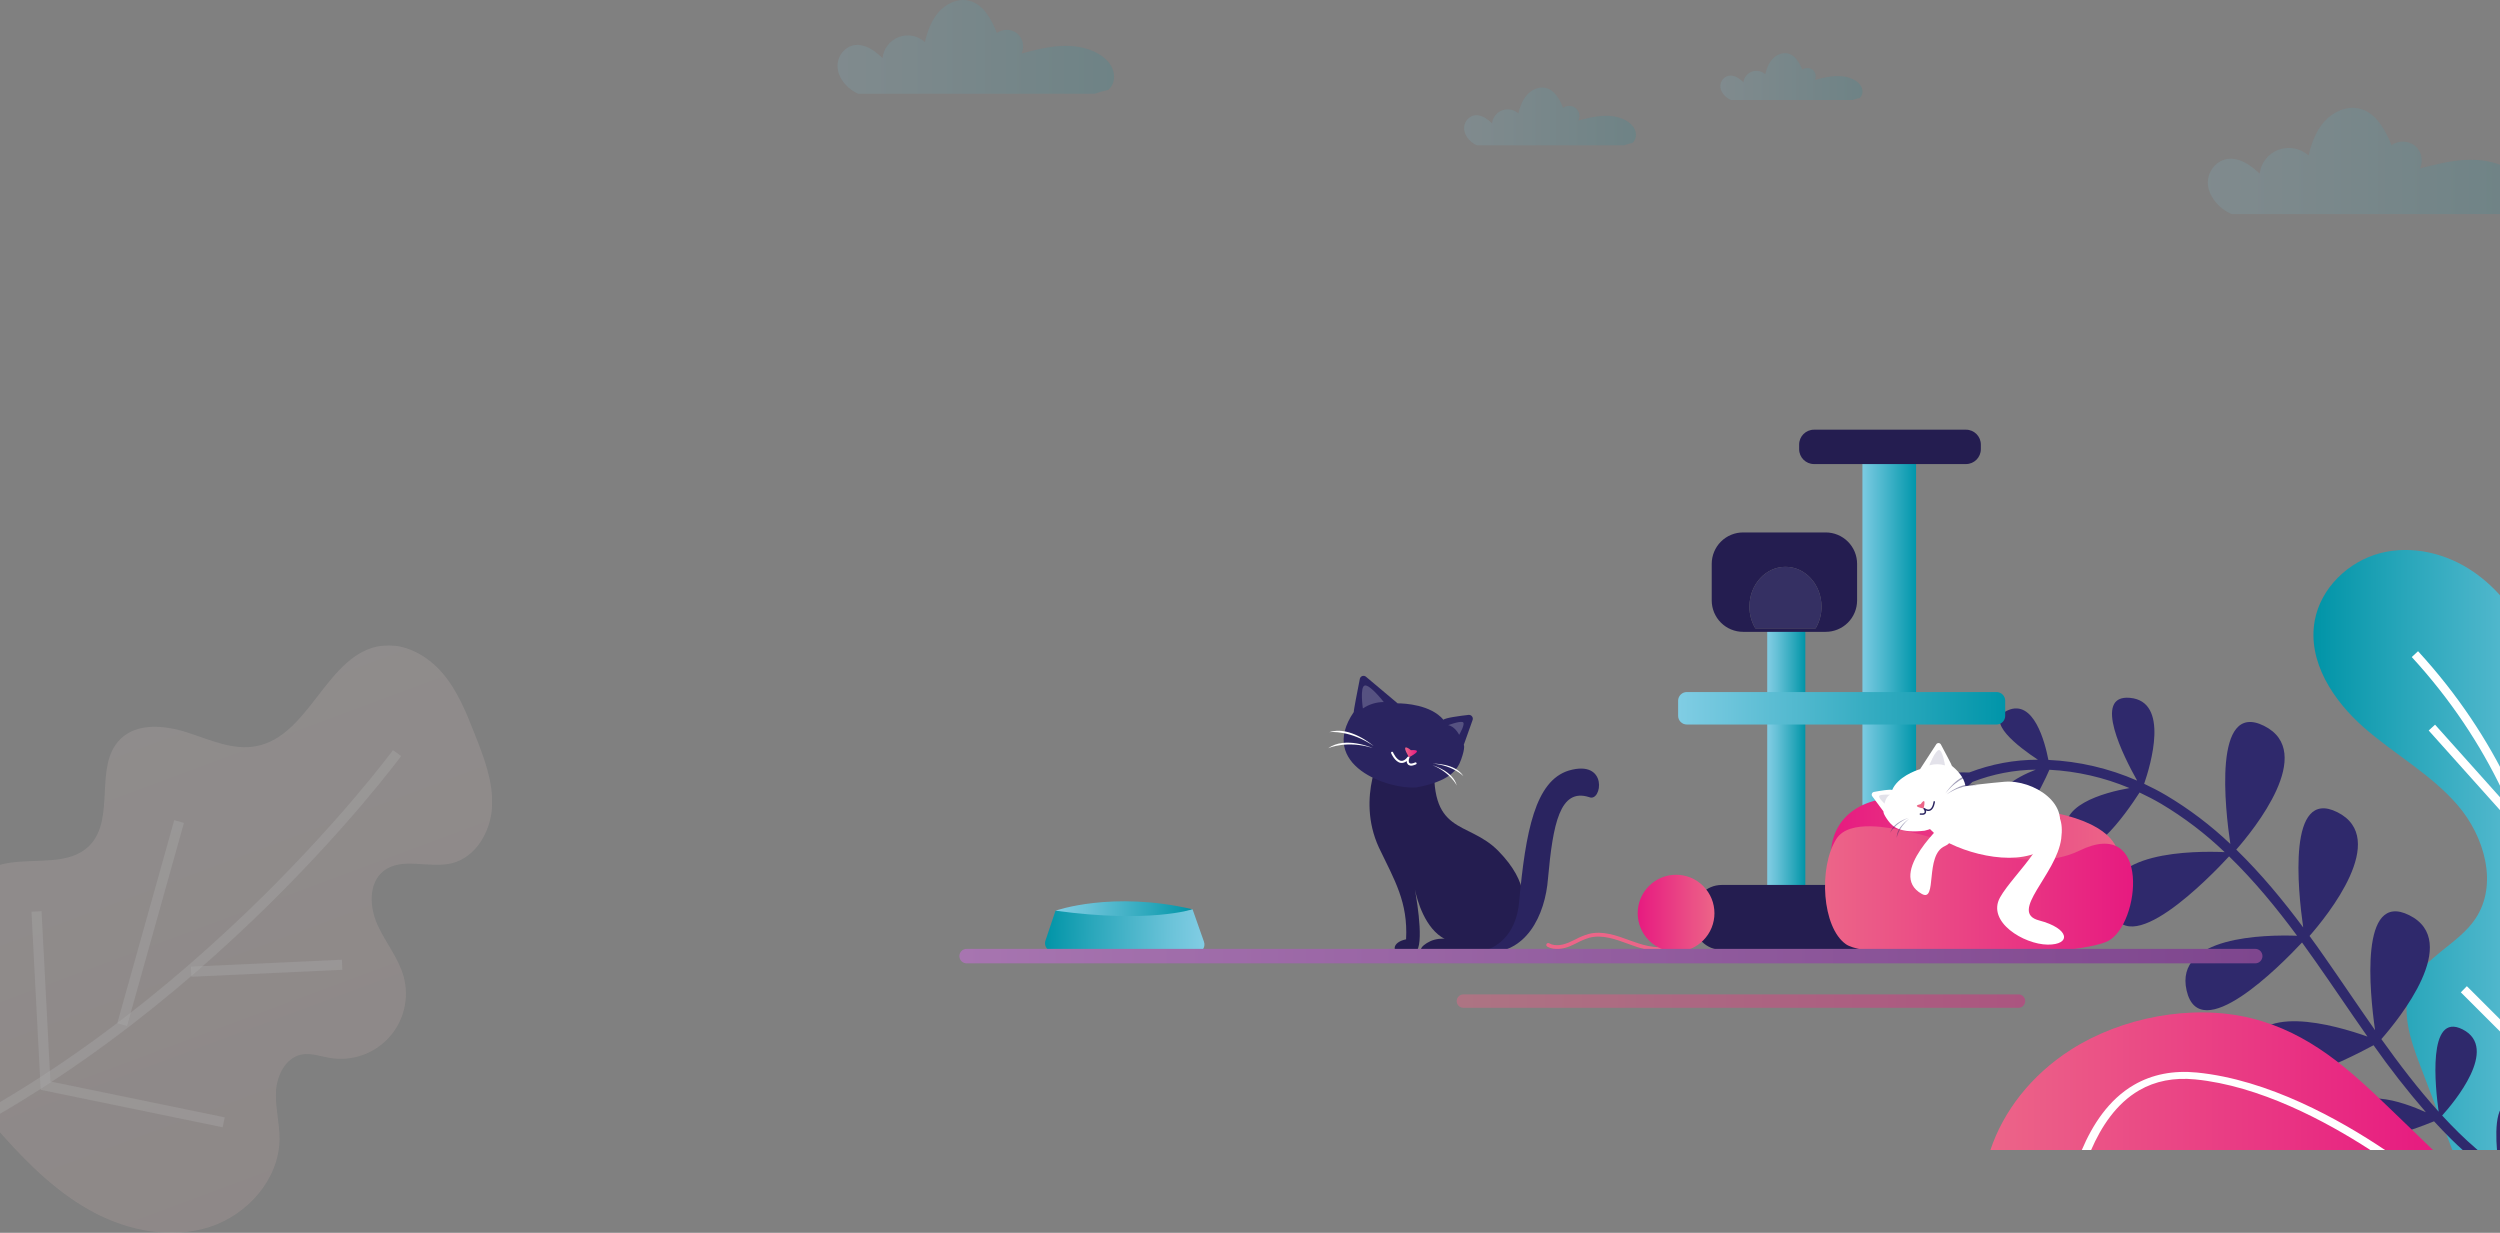<svg width="1600" height="789" viewBox="0 0 1600 789" fill="none" xmlns="http://www.w3.org/2000/svg">
<rect x="0" y="0" width="1600" height="789" fill="#808080" stroke="none"/>
<g clip-path="url(#clip0_23_409)">
<path opacity="0.14" d="M702.956 34.423C695.669 30.183 686.946 28.95 678.535 29.452C670.124 29.955 661.902 32.101 653.772 34.255C654.767 32.114 655.04 29.707 654.551 27.396C654.061 25.086 652.836 22.997 651.06 21.444C649.214 19.977 646.941 19.15 644.585 19.09C642.229 19.03 639.917 19.738 637.999 21.109C634.503 12.18 629.23 2.512 619.945 0.388C612.97 -1.202 605.562 2.284 600.821 7.613C596.079 12.941 593.587 19.944 591.908 26.902C589.689 24.878 586.954 23.509 584.007 22.946C581.059 22.383 578.014 22.648 575.207 23.712C572.401 24.776 569.943 26.597 568.106 28.974C566.268 31.35 565.123 34.19 564.797 37.179C560.641 33.19 555.756 29.422 550.072 28.797C542.915 28.014 536.98 33.647 536.107 40.52C535.127 48.262 541.182 55.935 547.702 59.285C548.195 59.544 548.697 59.779 549.221 60H700.646C703.473 58.996 706.361 58.173 709.292 57.534C709.795 57.092 710.261 56.608 710.683 56.088C713.426 52.7 713.616 47.714 711.868 43.695C710.121 39.675 706.724 36.615 702.956 34.423Z" fill="url(#paint0_linear_23_409)"/>
</g>
<g clip-path="url(#clip1_23_409)">
<path opacity="0.14" d="M1186.84 51.212C1183.09 49.092 1178.61 48.475 1174.28 48.727C1169.96 48.978 1165.73 50.051 1161.55 51.128C1162.06 50.057 1162.2 48.854 1161.95 47.699C1161.7 46.543 1161.07 45.499 1160.16 44.723C1159.21 43.989 1158.04 43.576 1156.83 43.546C1155.62 43.515 1154.43 43.87 1153.44 44.555C1151.64 40.09 1148.93 35.257 1144.16 34.195C1140.57 33.399 1136.76 35.142 1134.33 37.807C1131.89 40.471 1130.61 43.973 1129.74 47.452C1128.6 46.44 1127.2 45.755 1125.68 45.474C1124.17 45.192 1122.6 45.325 1121.16 45.856C1119.72 46.388 1118.45 47.299 1117.51 48.487C1116.56 49.676 1115.97 51.096 1115.81 52.59C1113.67 50.596 1111.16 48.711 1108.24 48.399C1104.56 48.007 1101.51 50.824 1101.06 54.261C1100.55 58.132 1103.67 61.968 1107.02 63.643C1107.27 63.772 1107.53 63.89 1107.8 64.001H1185.65C1187.1 63.499 1188.59 63.087 1190.09 62.767C1190.35 62.546 1190.59 62.304 1190.81 62.044C1192.22 60.351 1192.32 57.858 1191.42 55.848C1190.52 53.838 1188.77 52.308 1186.84 51.212Z" fill="url(#paint1_linear_23_409)"/>
</g>
<g clip-path="url(#clip2_23_409)">
<path d="M1543.45 630.404C1551.47 612.284 1573.22 604.442 1584.26 587.992C1599 566.017 1590 535.248 1572.99 515.42C1555.97 495.591 1532.46 482.786 1512.86 465.579C1493.26 448.373 1476.69 423.3 1481.42 397.26C1485.2 376.347 1502.98 359.312 1523.37 354.005C1543.76 348.699 1565.93 354.169 1583.17 366.077C1612.67 386.444 1627.12 422.356 1637.94 456.847C1644.59 478.01 1650.75 499.93 1660 519.922V736H1569.49C1562.56 717.792 1555.63 699.584 1548.7 681.376C1542.47 665.043 1536.27 646.541 1543.45 630.404Z" fill="url(#paint2_linear_23_409)"/>
<path d="M1543.53 420.506L1547.55 416.769C1649.72 528.093 1648.54 661.797 1639.87 736H1634.41C1643 662.741 1644.39 530.449 1543.53 420.506Z" fill="white"/>
<path d="M1642.11 702.203L1574.93 635.094L1578.79 631.153L1640.88 693.198C1646.34 683.295 1653.28 670.763 1660 658.551V669.827C1651.62 685.02 1644.58 697.755 1643.87 699.035L1642.11 702.203Z" fill="white"/>
<path d="M1615.62 527.671L1611.81 449.926L1617.27 449.582L1621.82 542.865L1554.36 467.514L1558.43 463.784L1615.62 527.671Z" fill="white"/>
<path d="M1557.79 717.646C1544.24 723.202 1497.11 740.893 1502.19 715.906C1506.59 694.236 1537.17 704.911 1552.57 711.817C1540.69 698.103 1529.51 683.797 1519.08 668.953C1501.37 678.551 1434.95 712.231 1438.49 675.117C1441.78 640.743 1494.54 656.077 1515.18 663.412C1509.43 655.25 1503.82 647.025 1498.27 638.925C1492.81 630.997 1487.42 623.068 1481.88 615.218C1479.1 611.254 1476.23 607.246 1473.3 603.193C1459.13 618.34 1407.76 670.162 1399.43 633.923C1391.44 599.042 1449.84 598.16 1470.13 598.878C1457.28 581.507 1442.92 563.887 1426.61 548.07C1414.91 560.742 1359.91 617.934 1351.31 580.329C1343.07 544.378 1405.39 544.542 1423.78 545.362C1411.46 533.568 1397.85 523.206 1383.2 514.476C1378.65 511.807 1374.01 509.388 1369.32 507.203C1360.79 520.469 1333.66 559.541 1323.69 536.45C1314.75 515.732 1346.53 507.273 1362.85 504.355C1346.57 497.525 1329.23 493.565 1311.61 492.649C1306.79 503.73 1291.32 536.06 1281.13 519.961C1272.83 506.93 1290.64 497.355 1302.89 492.579C1289.03 492.731 1275.31 495.39 1262.4 500.429C1252.38 509.794 1232.27 526.181 1229.27 510.621C1226.34 495.404 1248.24 494.015 1260.36 494.374C1274.37 488.98 1289.26 486.216 1304.27 486.219C1291.84 478.041 1269.68 461.303 1285.04 454.584C1301.64 447.311 1308.8 475.092 1310.97 486.344C1330.56 487.247 1349.82 491.744 1367.78 499.61C1359.35 484.627 1338.85 444.354 1363.2 446.617C1388.53 448.958 1376.46 489.388 1372.26 501.631C1377.04 503.871 1381.78 506.313 1386.41 509.052C1401.19 517.855 1414.95 528.28 1427.42 540.133C1424.11 517.886 1416.13 448.178 1448.95 464.526C1482.76 481.358 1442.39 531.011 1431.21 543.746C1447.22 559.306 1461.37 576.521 1474.04 593.54C1470.62 569.521 1463.86 503.886 1495.85 519.774C1529.67 536.622 1489.27 586.283 1478.1 599.01C1481.22 603.256 1484.23 607.467 1487.13 611.644C1492.66 619.51 1498.06 627.462 1503.52 635.414C1508.98 643.365 1514.44 651.372 1520.04 659.339C1516.6 635.265 1509.93 569.818 1541.89 585.713C1575.77 602.584 1535.15 652.402 1524.07 665.02C1535.53 681.079 1547.56 696.858 1560.74 711.474C1558.64 696.53 1553.27 647.189 1576.11 658.832C1599.73 670.888 1570.33 705.769 1562.98 713.932C1566.46 717.717 1570 721.423 1573.69 725.021C1577.12 728.392 1581.16 732.122 1585.67 736H1576.12C1573.78 733.885 1571.5 731.739 1569.23 729.508C1565.31 725.653 1561.5 721.699 1557.79 717.646Z" fill="#2F296C"/>
<path d="M1610.73 707.408C1622.11 713.089 1617.47 725.824 1611.12 736H1598.06C1596.87 721.017 1597.45 700.767 1610.73 707.408Z" fill="#2F296C"/>
<path d="M1325.32 671.832C1357.53 651.216 1402.65 642.288 1440.72 651.653C1478.18 660.845 1504.32 685.207 1528.52 708.485L1557.1 735.992H1273.87C1282.06 711.45 1299.6 688.329 1325.32 671.832Z" fill="url(#paint3_linear_23_409)"/>
<path d="M1365.8 694.298C1377.4 687.587 1390.92 684.934 1405.96 686.417C1451.56 690.888 1497.25 716.413 1526.41 736H1517C1488.18 717.319 1446 694.852 1404.89 690.818C1391.4 689.499 1379.38 691.84 1369.1 697.787C1354.43 706.261 1344.79 721.072 1338.31 736.023H1332.35C1339.16 719.948 1349.54 703.702 1365.8 694.298Z" fill="white"/>
</g>
<path d="M1155.41 402.573H1131.04V582.269H1155.41V402.573Z" fill="url(#paint4_linear_23_409)"/>
<path d="M1226.29 287.658H1191.96V585.934H1226.29V287.658Z" fill="url(#paint5_linear_23_409)"/>
<path d="M1255.38 566.37H1101.93C1092.01 566.37 1083.96 574.423 1083.96 584.357V589.947C1083.96 599.88 1092.01 607.934 1101.93 607.934H1255.38C1265.3 607.934 1273.35 599.88 1273.35 589.947V584.357C1273.35 574.423 1265.3 566.37 1255.38 566.37Z" fill="#241D50"/>
<path d="M1079.56 442.908H1277.76C1278.49 442.908 1279.22 443.052 1279.89 443.331C1280.57 443.611 1281.18 444.022 1281.7 444.539C1282.21 445.056 1282.62 445.669 1282.9 446.345C1283.18 447.021 1283.33 447.744 1283.33 448.476V458.133C1283.33 459.606 1282.74 461.02 1281.7 462.062C1280.66 463.104 1279.25 463.689 1277.77 463.689H1079.55C1078.08 463.689 1076.67 463.104 1075.63 462.062C1074.59 461.02 1074 459.606 1074 458.133V448.476C1074 447.744 1074.14 447.021 1074.42 446.345C1074.7 445.669 1075.11 445.056 1075.63 444.539C1076.15 444.022 1076.76 443.611 1077.43 443.331C1078.11 443.052 1078.83 442.908 1079.56 442.908Z" fill="url(#paint6_linear_23_409)"/>
<path d="M1258.23 275H1160.97C1155.71 275 1151.45 279.265 1151.45 284.526V287.473C1151.45 292.735 1155.71 297 1160.97 297H1258.23C1263.48 297 1267.74 292.735 1267.74 287.473V284.526C1267.74 279.265 1263.48 275 1258.23 275Z" fill="#241D50"/>
<path d="M1165.77 388.24C1165.79 393.135 1164.49 397.944 1162 402.16H1123.4C1120.92 397.942 1119.62 393.134 1119.63 388.24C1119.63 374.179 1129.95 362.771 1142.7 362.771C1155.44 362.771 1165.77 374.179 1165.77 388.24Z" fill="#353063"/>
<path d="M1168.45 340.76H1115.59C1112.95 340.76 1110.33 341.282 1107.89 342.295C1105.45 343.308 1103.23 344.793 1101.37 346.665C1099.5 348.537 1098.02 350.759 1097.02 353.203C1096.01 355.647 1095.49 358.267 1095.5 360.911V384.27C1095.5 389.603 1097.62 394.718 1101.38 398.489C1105.15 402.259 1110.26 404.378 1115.59 404.378H1168.45C1173.78 404.378 1178.89 402.259 1182.66 398.489C1186.43 394.718 1188.54 389.603 1188.54 384.27V360.911C1188.55 358.267 1188.03 355.647 1187.03 353.203C1186.02 350.759 1184.54 348.537 1182.68 346.665C1180.81 344.793 1178.59 343.308 1176.15 342.295C1173.71 341.282 1171.1 340.76 1168.45 340.76ZM1162 402.16H1123.4C1120.92 397.942 1119.62 393.134 1119.63 388.24C1119.63 374.179 1129.95 362.771 1142.7 362.771C1155.44 362.771 1165.77 374.179 1165.77 388.24C1165.79 393.135 1164.49 397.944 1162 402.16Z" fill="#241D50"/>
<path d="M1355.4 548.668C1356.37 545.457 1354.4 528.301 1315.58 520.378C1276.75 512.455 1233.26 506.472 1205.08 511.297C1172.22 516.983 1169.23 544.14 1173.21 555.459C1177.2 566.777 1345.44 581.458 1355.4 548.668Z" fill="url(#paint7_linear_23_409)"/>
<path d="M1218.28 531.564C1248.85 537.204 1296.3 561.257 1330.84 544.405C1376.88 521.934 1369.72 591.492 1349.25 602.195C1328.78 612.898 1197.73 615.671 1181.44 604.333C1166.09 593.63 1163.71 555.287 1175.28 536.912C1183.57 523.8 1211.03 530.227 1218.28 531.564Z" fill="url(#paint8_linear_23_409)"/>
<path d="M1282.79 500.336C1264.44 501.891 1229.61 506.624 1229.61 506.624C1221.69 507.372 1226.63 529.572 1248.14 539.97C1269.64 550.369 1304.57 555.234 1315.75 535.019C1326.92 514.805 1301.13 498.774 1282.79 500.336Z" fill="white"/>
<path d="M1305.01 589.07C1285.17 583.874 1316.18 559.735 1319.18 536.78C1322.17 513.825 1306.39 517.856 1306.39 517.856C1319.49 533.669 1288.69 558.775 1280.02 574.376C1271.36 589.977 1295.29 604.399 1310.47 604.558C1325.66 604.717 1324.86 594.266 1305.01 589.07Z" fill="white"/>
<path d="M1229.98 572.125C1240.11 577.751 1231.63 547.139 1244.72 541.493C1254.17 537.409 1245.65 525.197 1245.65 525.197C1245.65 525.197 1206.83 559.258 1229.98 572.125Z" fill="white"/>
<path fill-rule="evenodd" clip-rule="evenodd" d="M1249.24 490.189C1249.31 489.865 1244.58 480.969 1242.17 476.461C1242.02 476.197 1241.82 475.974 1241.56 475.815C1241.31 475.656 1241.02 475.566 1240.72 475.554C1240.42 475.542 1240.12 475.608 1239.86 475.747C1239.59 475.885 1239.36 476.09 1239.2 476.342L1228.87 492.228C1225.66 493.26 1214.58 497.271 1210.97 505.605C1210.02 504.943 1203.23 506.108 1199.32 506.836C1199.02 506.891 1198.75 507.019 1198.52 507.21C1198.29 507.401 1198.12 507.647 1198.01 507.925C1197.9 508.204 1197.86 508.505 1197.91 508.801C1197.95 509.097 1198.06 509.377 1198.24 509.616L1205.42 519.319C1205.42 519.319 1204.92 520.524 1208.51 525.369C1211.6 529.552 1216.43 533.312 1231.67 531.67C1244.37 529.029 1272.35 508.649 1249.24 490.189Z" fill="white"/>
<path d="M1237.96 512.72C1237.9 512.711 1237.83 512.716 1237.77 512.733C1237.71 512.75 1237.65 512.779 1237.6 512.819C1237.55 512.858 1237.51 512.907 1237.48 512.963C1237.45 513.019 1237.43 513.08 1237.43 513.144C1237.43 513.183 1236.98 517.115 1235 517.962C1234.13 518.34 1233.01 518.081 1231.77 517.188C1231.67 517.077 1231.52 517.006 1231.37 516.989C1231.27 516.984 1231.17 517.012 1231.08 517.069C1230.99 517.126 1230.93 517.208 1230.89 517.306C1230.86 517.402 1230.85 517.508 1230.88 517.607C1230.91 517.707 1230.97 517.793 1231.05 517.856L1231.16 517.929C1231.41 518.22 1231.97 519.299 1231.68 519.955C1231.44 520.497 1230.53 520.703 1229.1 520.524C1228.97 520.509 1228.85 520.544 1228.75 520.622C1228.65 520.701 1228.58 520.814 1228.56 520.941C1228.55 521.068 1228.58 521.196 1228.66 521.297C1228.74 521.398 1228.85 521.466 1228.98 521.484C1229.53 521.545 1230.08 521.545 1230.63 521.484C1230.97 521.473 1231.3 521.392 1231.6 521.245C1231.9 521.097 1232.17 520.888 1232.38 520.63C1232.56 520.35 1232.67 520.033 1232.71 519.703C1232.75 519.373 1232.72 519.038 1232.61 518.723C1233.04 518.931 1233.51 519.046 1233.99 519.06C1234.47 519.075 1234.94 518.99 1235.39 518.809C1237.87 517.704 1238.36 513.402 1238.38 513.216C1238.39 513.095 1238.35 512.977 1238.27 512.884C1238.19 512.792 1238.08 512.733 1237.96 512.72Z" fill="#2A2460"/>
<path fill-rule="evenodd" clip-rule="evenodd" d="M1229.3 514.606C1229.21 514.606 1233.11 508.808 1231.12 517.459C1231.12 517.426 1222.71 516.063 1229.3 514.606Z" fill="url(#paint9_linear_23_409)"/>
<path opacity="0.43" fill-rule="evenodd" clip-rule="evenodd" d="M1245.11 507.736C1253.04 497.741 1262.1 495.822 1262.72 495.736C1252.73 495.411 1245.11 507.736 1245.11 507.736Z" fill="#2A2460"/>
<path opacity="0.43" fill-rule="evenodd" clip-rule="evenodd" d="M1245.81 508.457C1255.92 501.653 1264.76 502.54 1265.35 502.659C1256.26 499.442 1245.81 508.457 1245.81 508.457Z" fill="#2A2460"/>
<path opacity="0.43" fill-rule="evenodd" clip-rule="evenodd" d="M1209.76 533.007C1209.7 533.007 1212.77 526.931 1221.48 523.43C1221.51 523.43 1211.6 526.104 1209.76 533.007Z" fill="#2A2460"/>
<path opacity="0.43" fill-rule="evenodd" clip-rule="evenodd" d="M1213.92 536.231C1213.87 536.27 1214.9 529.777 1221.84 524.058C1221.82 524.058 1213.58 529.347 1213.92 536.231Z" fill="#2A2460"/>
<path opacity="0.13" fill-rule="evenodd" clip-rule="evenodd" d="M1240.87 480.042C1238.44 480.32 1234.77 489.838 1234.77 489.838C1238.04 488.847 1241.53 488.847 1244.8 489.838C1244.8 489.838 1243.3 479.771 1240.87 480.042Z" fill="#2A2460"/>
<path opacity="0.13" fill-rule="evenodd" clip-rule="evenodd" d="M1202.89 509.172C1201.48 510.092 1206.11 514.309 1206.11 514.309C1206.11 514.309 1206.77 510.066 1209.64 508.603C1209.62 508.603 1204.3 508.259 1202.89 509.172Z" fill="#2A2460"/>
<path fill-rule="evenodd" clip-rule="evenodd" d="M918.404 482.796V483.041C918.428 483.004 918.439 482.962 918.439 482.918C918.439 482.875 918.428 482.832 918.404 482.796Z" fill="#241D50"/>
<path fill-rule="evenodd" clip-rule="evenodd" d="M918.384 483.041C917.123 484.927 885.156 479.427 885.156 479.427C885.156 479.427 867.604 509.801 882.442 542.307C892.611 563.487 901.149 577.308 899.895 601.163C890.247 603.148 891.046 610.125 897.141 609.847C898.283 609.847 903.85 609.946 904.636 609.88C912.078 609.218 907.277 578.771 905.54 569.253C905.171 567.492 905.019 566.426 905.019 566.426C905.019 566.426 905.223 567.479 905.54 569.253C907.02 576.255 911.965 594.345 924.69 600.964C923.746 600.441 918.813 600.772 915.445 602.347C909.06 605.326 904.695 610.833 918.602 609.847C935.929 610.244 952.616 609.814 952.616 609.814C952.616 609.814 998.509 585.171 959.027 544.703C939.059 524.237 913.9 535.787 918.384 483.041Z" fill="#241D50"/>
<path fill-rule="evenodd" clip-rule="evenodd" d="M905.541 569.279C905.224 567.505 905.02 566.453 905.02 566.453C905.02 566.453 905.171 567.518 905.541 569.279Z" fill="#241D50"/>
<path d="M1003.98 493.168C982.614 499.787 976.38 531.703 972.207 577.619C971.612 584.119 968.608 603.77 948.164 608.98C948.237 609.145 948.303 609.304 948.369 609.469C976.73 612.117 988.986 585.482 990.729 562.124C993.892 527.341 998.29 504.142 1017.05 510.165C1025.21 513.786 1029.57 485.655 1003.98 493.168Z" fill="#2A2460"/>
<path fill-rule="evenodd" clip-rule="evenodd" d="M939.891 457.531C934.384 458.16 924.842 459.411 923.825 460.655C915.618 450.992 899.188 450.164 894.467 450.138L874.202 433.101C873.882 432.83 873.498 432.647 873.086 432.571C872.675 432.495 872.252 432.528 871.857 432.666C871.462 432.805 871.11 433.044 870.835 433.36C870.561 433.676 870.374 434.06 870.292 434.471C868.906 441.474 866.198 455.287 866.423 455.698C843.093 489.759 888.749 505.578 906.749 503.923C927.781 499.892 932.7 492.896 935.144 486.052C937.963 478.109 936.814 476.706 936.814 476.706L942.46 460.821C942.603 460.428 942.643 460.005 942.578 459.593C942.512 459.18 942.343 458.791 942.086 458.462C941.829 458.133 941.493 457.875 941.109 457.712C940.725 457.549 940.306 457.487 939.891 457.531Z" fill="#2A2460"/>
<path d="M905.672 487.978C903.843 488.806 902.535 488.905 901.994 488.276C901.333 487.522 901.657 485.854 901.875 485.357L901.981 485.218C902.07 485.102 902.118 484.96 902.118 484.814C902.118 484.668 902.07 484.527 901.981 484.411C901.898 484.287 901.776 484.195 901.635 484.149C901.493 484.104 901.341 484.107 901.201 484.159C901.009 484.249 900.851 484.4 900.752 484.589C899.432 486.304 898.065 487.091 896.79 486.939C893.759 486.602 891.56 481.578 891.56 481.512C891.525 481.43 891.475 481.357 891.413 481.295C891.349 481.233 891.275 481.184 891.193 481.152C891.111 481.118 891.024 481.102 890.935 481.103C890.847 481.104 890.76 481.122 890.679 481.158C890.598 481.192 890.524 481.243 890.463 481.306C890.401 481.369 890.353 481.444 890.32 481.526C890.287 481.608 890.271 481.696 890.272 481.784C890.273 481.872 890.291 481.96 890.326 482.041C890.425 482.279 892.835 487.826 896.605 488.283C897.268 488.344 897.937 488.266 898.569 488.052C899.2 487.839 899.78 487.496 900.27 487.045C900.258 487.508 900.349 487.968 900.536 488.392C900.723 488.816 901.003 489.192 901.353 489.494C901.746 489.751 902.189 489.922 902.651 489.996C903.114 490.07 903.588 490.045 904.041 489.924C904.795 489.767 905.528 489.523 906.226 489.196C906.308 489.162 906.382 489.111 906.444 489.047C906.505 488.984 906.554 488.908 906.586 488.826C906.618 488.743 906.633 488.654 906.63 488.565C906.627 488.477 906.607 488.39 906.57 488.309C906.534 488.227 906.483 488.152 906.417 488.091C906.353 488.029 906.275 487.982 906.191 487.951C906.108 487.919 906.018 487.906 905.929 487.911C905.839 487.915 905.752 487.939 905.672 487.978Z" fill="white"/>
<path fill-rule="evenodd" clip-rule="evenodd" d="M902.985 480.115C903.117 480.115 895.543 473.926 901.717 484.662C901.717 484.662 912.395 479.413 902.985 480.115Z" fill="url(#paint10_linear_23_409)"/>
<path fill-rule="evenodd" clip-rule="evenodd" d="M850.699 468.598C851.544 468.433 864.408 467.327 879.094 477.441C879.094 477.441 863.919 464.117 850.699 468.598Z" fill="white"/>
<path fill-rule="evenodd" clip-rule="evenodd" d="M850 478.924C850.726 478.52 862.183 473.721 878.447 478.692C878.447 478.692 860.829 470.921 850 478.924Z" fill="white"/>
<path fill-rule="evenodd" clip-rule="evenodd" d="M917.037 488.753C930.092 489.871 936.675 496.768 936.576 496.762C931.347 488.283 917.037 488.753 917.037 488.753Z" fill="white"/>
<path fill-rule="evenodd" clip-rule="evenodd" d="M916.832 489.732C928.408 494.538 932.422 502.798 932.337 502.765C929.999 493.426 916.832 489.732 916.832 489.732Z" fill="white"/>
<path opacity="0.21" fill-rule="evenodd" clip-rule="evenodd" d="M873.515 438.713C870.154 439.342 872.234 453.408 872.234 453.408C876.196 450.75 880.852 449.323 885.619 449.304C885.619 449.304 876.87 438.091 873.515 438.713Z" fill="white"/>
<path opacity="0.21" fill-rule="evenodd" clip-rule="evenodd" d="M936.075 462.118C933.823 461.456 926.83 464.104 926.83 464.104C931.248 464.885 933.856 470.292 933.856 470.292C933.856 470.292 938.333 462.767 936.075 462.118Z" fill="white"/>
<path d="M1061.74 608.668C1055.73 608.668 1049.6 606.828 1044.34 604.916L1042.45 604.221C1034.1 601.143 1025.46 597.966 1017.2 600.143C1014.52 600.95 1011.93 602.03 1009.46 603.367C1007.91 604.141 1006.31 604.935 1004.67 605.611C1000.71 607.226 995.015 608.569 990.234 605.822C990.094 605.743 989.971 605.636 989.872 605.509C989.774 605.382 989.701 605.236 989.658 605.08C989.616 604.925 989.605 604.763 989.625 604.602C989.645 604.442 989.697 604.288 989.777 604.148C989.857 604.008 989.963 603.886 990.091 603.787C990.218 603.688 990.364 603.616 990.519 603.575C990.675 603.533 990.837 603.522 990.997 603.543C991.156 603.564 991.31 603.617 991.449 603.698C995.583 606.074 1000.92 604.492 1003.74 603.34C1005.3 602.678 1006.86 601.924 1008.37 601.176C1010.98 599.763 1013.73 598.624 1016.57 597.774C1025.58 595.397 1034.58 598.714 1043.29 601.924L1045.17 602.586C1053.38 605.577 1063.83 608.397 1071.92 603.631C1072.06 603.536 1072.21 603.471 1072.38 603.439C1072.54 603.407 1072.71 603.41 1072.88 603.447C1073.04 603.483 1073.2 603.554 1073.33 603.653C1073.47 603.753 1073.58 603.879 1073.67 604.025C1073.75 604.17 1073.81 604.331 1073.83 604.499C1073.85 604.666 1073.84 604.836 1073.79 604.998C1073.74 605.16 1073.66 605.31 1073.55 605.439C1073.44 605.568 1073.31 605.674 1073.16 605.75C1069.69 607.739 1065.74 608.747 1061.74 608.668Z" fill="url(#paint11_linear_23_409)"/>
<path d="M1090.05 601.868C1099.64 592.255 1099.64 576.669 1090.05 567.056C1080.46 557.443 1064.91 557.443 1055.32 567.056C1045.73 576.669 1045.73 592.255 1055.32 601.868C1064.91 611.482 1080.46 611.482 1090.05 601.868Z" fill="url(#paint12_linear_23_409)"/>
<path d="M675.523 582.841C675.523 582.841 711.776 569.921 763.235 581.948C710.349 600.295 679.525 582.907 675.523 582.841Z" fill="url(#paint13_linear_23_409)"/>
<path d="M670.993 607.934H769.574C770.18 607.226 770.59 606.37 770.76 605.454C770.93 604.536 770.856 603.59 770.545 602.711L763.235 581.948C763.235 581.948 735.732 591.102 675.523 582.841L669.078 602.036C668.726 603.095 668.721 604.24 669.066 605.301C669.411 606.363 670.086 607.286 670.993 607.934Z" fill="url(#paint14_linear_23_409)"/>
<path opacity="0.42" d="M1291.85 645H936.554C935.421 644.996 934.336 644.542 933.535 643.736C932.735 642.93 932.283 641.837 932.279 640.698C932.283 639.558 932.735 638.466 933.535 637.66C934.336 636.853 935.421 636.399 936.554 636.395H1291.85C1292.99 636.399 1294.07 636.854 1294.87 637.66C1295.67 638.466 1296.12 639.558 1296.12 640.698C1296.12 641.837 1295.67 642.93 1294.87 643.735C1294.07 644.541 1292.99 644.996 1291.85 645Z" fill="url(#paint15_linear_23_409)"/>
<path d="M1443.38 616.538H618.619C617.413 616.55 616.251 616.072 615.386 615.207C614.521 614.342 614.023 613.159 614 611.918C614.016 610.671 614.512 609.483 615.378 608.612C616.243 607.741 617.409 607.259 618.619 607.272H1443.38C1444.59 607.263 1445.75 607.746 1446.61 608.617C1447.48 609.487 1447.97 610.674 1447.99 611.918C1447.96 613.157 1447.47 614.337 1446.61 615.201C1445.74 616.067 1444.59 616.547 1443.38 616.538Z" fill="url(#paint16_linear_23_409)"/>
<g clip-path="url(#clip3_23_409)">
<g opacity="0.35">
<path opacity="0.35" d="M164.162 477.507C198.588 470.809 209.241 418.082 243.989 413.314C258.812 411.275 273.555 419.478 283.243 430.842C292.931 442.207 298.584 456.41 304.04 470.323C309.897 485.154 315.762 500.471 314.922 516.337C314.081 532.203 304.519 548.775 289.069 552.508C274.553 556.021 257.084 548.218 245.41 557.519C235.691 565.252 236.484 580.515 241.571 591.84C246.659 603.165 255.043 613.015 258.317 624.991C260.16 631.737 260.276 638.837 258.653 645.638C257.03 652.44 253.72 658.725 249.029 663.914C244.338 669.103 238.416 673.031 231.807 675.335C225.199 677.639 218.117 678.245 211.212 677.099C205.073 676.079 198.91 673.687 192.818 674.942C182.776 677.005 177.194 688.228 176.637 698.47C176.08 708.713 178.992 718.862 178.906 729.057C178.662 754.578 158.58 777.314 134.29 785.22C109.999 793.125 82.843 787.988 60.256 776.067C37.669 764.146 19.024 745.99 1.995 726.963C-21.809 700.361 -43.932 669.632 -47.669 634.167C-51.406 598.702 -30.311 558.508 4.876 552.39C22.933 549.253 44.633 554.178 57.406 541.018C74.27 523.662 59.762 490.04 77.033 473.013C87.836 462.355 105.626 464.159 120.064 468.833C134.502 473.507 149.261 480.448 164.162 477.507Z" fill="url(#paint17_linear_23_409)"/>
<path opacity="0.35" d="M251.502 480.087C249.932 482.205 112.786 667.954 -85 747.59L-82.731 753.621C116.939 673.24 255.161 486.017 256.723 483.875L251.502 480.087Z" fill="white"/>
<path opacity="0.35" d="M218.801 614.223L122.221 618.671L122.518 625.111L219.098 620.663L218.801 614.223Z" fill="white"/>
<path opacity="0.35" d="M111.511 524.923L75.08 654.833L81.294 656.572L117.725 526.662L111.511 524.923Z" fill="white"/>
<path opacity="0.35" d="M143.797 715.121L32.245 692.165L26.592 583.173L20.146 583.511L26.058 697.474L142.486 721.434L143.797 715.121Z" fill="white"/>
</g>
</g>
<g clip-path="url(#clip4_23_409)">
<path opacity="0.14" d="M1605.42 108.013C1597.02 103.207 1586.97 101.81 1577.28 102.379C1567.58 102.948 1558.11 105.381 1548.74 107.823C1549.88 105.396 1550.2 102.667 1549.63 100.049C1549.07 97.43 1547.66 95.063 1545.61 93.303C1543.48 91.64 1540.86 90.704 1538.15 90.635C1535.43 90.567 1532.77 91.37 1530.56 92.924C1526.53 82.804 1520.45 71.847 1509.75 69.44C1501.71 67.637 1493.17 71.588 1487.71 77.627C1482.24 83.666 1479.37 91.604 1477.44 99.489C1474.88 97.195 1471.73 95.644 1468.33 95.005C1464.93 94.367 1461.42 94.668 1458.19 95.873C1454.95 97.079 1452.12 99.143 1450 101.837C1447.89 104.53 1446.57 107.749 1446.19 111.136C1441.4 106.615 1435.77 102.344 1429.22 101.637C1420.97 100.748 1414.13 107.133 1413.12 114.923C1411.99 123.697 1418.97 132.393 1426.49 136.189C1427.06 136.483 1427.63 136.75 1428.24 137H1602.76C1606.02 135.862 1609.35 134.929 1612.73 134.205C1613.31 133.704 1613.84 133.155 1614.33 132.566C1617.49 128.727 1617.71 123.076 1615.7 118.521C1613.68 113.965 1609.77 110.497 1605.42 108.013Z" fill="url(#paint18_linear_23_409)"/>
</g>
<g clip-path="url(#clip5_23_409)">
<path opacity="0.14" d="M1040.76 77.228C1036.23 74.613 1030.81 73.853 1025.58 74.163C1020.35 74.472 1015.25 75.796 1010.19 77.125C1010.81 75.804 1010.98 74.32 1010.68 72.895C1010.37 71.47 1009.61 70.182 1008.51 69.224C1007.36 68.319 1005.95 67.81 1004.48 67.773C1003.02 67.735 1001.58 68.172 1000.39 69.018C998.218 63.511 994.94 57.55 989.17 56.24C984.835 55.259 980.231 57.409 977.285 60.695C974.338 63.981 972.789 68.299 971.746 72.59C970.367 71.342 968.667 70.498 966.836 70.15C965.004 69.803 963.111 69.967 961.367 70.623C959.623 71.279 958.095 72.402 956.953 73.868C955.812 75.333 955.1 77.084 954.897 78.927C952.315 76.468 949.278 74.144 945.746 73.759C941.298 73.275 937.61 76.749 937.067 80.988C936.458 85.762 940.221 90.494 944.273 92.559C944.58 92.719 944.891 92.865 945.217 93.001H1039.32C1041.08 92.382 1042.87 91.874 1044.7 91.48C1045.01 91.207 1045.3 90.909 1045.56 90.588C1047.27 88.499 1047.38 85.424 1046.3 82.945C1045.21 80.467 1043.1 78.58 1040.76 77.228Z" fill="url(#paint19_linear_23_409)"/>
</g>
<defs>
<linearGradient id="paint0_linear_23_409" x1="536" y1="30" x2="713" y2="30" gradientUnits="userSpaceOnUse">
<stop stop-color="#81CCE3"/>
<stop offset="0.23" stop-color="#68C1D7"/>
<stop offset="0.72" stop-color="#27A4B9"/>
<stop offset="1" stop-color="#0093A7"/>
</linearGradient>
<linearGradient id="paint1_linear_23_409" x1="1101" y1="49.001" x2="1192" y2="49.001" gradientUnits="userSpaceOnUse">
<stop stop-color="#81CCE3"/>
<stop offset="0.23" stop-color="#68C1D7"/>
<stop offset="0.72" stop-color="#27A4B9"/>
<stop offset="1" stop-color="#0093A7"/>
</linearGradient>
<linearGradient id="paint2_linear_23_409" x1="1687.55" y1="544.004" x2="1480.6" y2="544.004" gradientUnits="userSpaceOnUse">
<stop stop-color="#82CDE4"/>
<stop offset="0.23" stop-color="#69C2D8"/>
<stop offset="0.72" stop-color="#28A6BA"/>
<stop offset="1" stop-color="#0094A7"/>
</linearGradient>
<linearGradient id="paint3_linear_23_409" x1="1558.41" y1="691.981" x2="1273.39" y2="691.981" gradientUnits="userSpaceOnUse">
<stop stop-color="#E71A80"/>
<stop offset="1" stop-color="#EC6588"/>
</linearGradient>
<linearGradient id="paint4_linear_23_409" x1="1131.04" y1="492.421" x2="1155.41" y2="492.421" gradientUnits="userSpaceOnUse">
<stop stop-color="#82CDE4"/>
<stop offset="0.23" stop-color="#69C2D8"/>
<stop offset="0.72" stop-color="#28A6BA"/>
<stop offset="1" stop-color="#0094A7"/>
</linearGradient>
<linearGradient id="paint5_linear_23_409" x1="1192.2" y1="465.957" x2="1226.54" y2="465.957" gradientUnits="userSpaceOnUse">
<stop stop-color="#7BCBE2"/>
<stop offset="1" stop-color="#0096AB"/>
</linearGradient>
<linearGradient id="paint6_linear_23_409" x1="1074" y1="443.122" x2="1283.33" y2="443.122" gradientUnits="userSpaceOnUse">
<stop stop-color="#80CDE4"/>
<stop offset="1" stop-color="#0095A9"/>
</linearGradient>
<linearGradient id="paint7_linear_23_409" x1="1171.84" y1="539.156" x2="1355.57" y2="539.156" gradientUnits="userSpaceOnUse">
<stop stop-color="#E71A80"/>
<stop offset="1" stop-color="#EC6588"/>
</linearGradient>
<linearGradient id="paint8_linear_23_409" x1="1168.02" y1="570.219" x2="1365.17" y2="570.219" gradientUnits="userSpaceOnUse">
<stop stop-color="#EC6588"/>
<stop offset="1" stop-color="#E71A80"/>
</linearGradient>
<linearGradient id="paint9_linear_23_409" x1="-9597.41" y1="2521.67" x2="-9636.06" y2="2533.33" gradientUnits="userSpaceOnUse">
<stop stop-color="#EC6588"/>
<stop offset="1" stop-color="#E71A80"/>
</linearGradient>
<linearGradient id="paint10_linear_23_409" x1="899.294" y1="481.498" x2="906.861" y2="481.498" gradientUnits="userSpaceOnUse">
<stop stop-color="#EC6588"/>
<stop offset="1" stop-color="#E71A80"/>
</linearGradient>
<linearGradient id="paint11_linear_23_409" x1="18802.8" y1="3608.7" x2="29536.2" y2="3608.7" gradientUnits="userSpaceOnUse">
<stop stop-color="#EC6588"/>
<stop offset="1" stop-color="#E71A80"/>
</linearGradient>
<linearGradient id="paint12_linear_23_409" x1="1048.13" y1="584.462" x2="1097.24" y2="584.462" gradientUnits="userSpaceOnUse">
<stop stop-color="#E71A80"/>
<stop offset="1" stop-color="#EC6588"/>
</linearGradient>
<linearGradient id="paint13_linear_23_409" x1="675.508" y1="582.877" x2="763.168" y2="584.626" gradientUnits="userSpaceOnUse">
<stop stop-color="#82CDE4"/>
<stop offset="0.23" stop-color="#69C2D8"/>
<stop offset="0.72" stop-color="#28A6BA"/>
<stop offset="1" stop-color="#0094A7"/>
</linearGradient>
<linearGradient id="paint14_linear_23_409" x1="668.929" y1="594.115" x2="770.964" y2="596.15" gradientUnits="userSpaceOnUse">
<stop stop-color="#0094A7"/>
<stop offset="0.28" stop-color="#28A6BA"/>
<stop offset="0.77" stop-color="#69C2D8"/>
<stop offset="1" stop-color="#82CDE4"/>
</linearGradient>
<linearGradient id="paint15_linear_23_409" x1="932.279" y1="640.698" x2="1296.12" y2="640.698" gradientUnits="userSpaceOnUse">
<stop stop-color="#EC6588"/>
<stop offset="1" stop-color="#E71A80"/>
</linearGradient>
<linearGradient id="paint16_linear_23_409" x1="614" y1="611.907" x2="1448" y2="611.907" gradientUnits="userSpaceOnUse">
<stop stop-color="#A775B0"/>
<stop offset="1" stop-color="#7E468E"/>
</linearGradient>
<linearGradient id="paint17_linear_23_409" x1="202.405" y1="755.192" x2="92.38" y2="459.395" gradientUnits="userSpaceOnUse">
<stop stop-color="#F9C8C3"/>
<stop offset="1" stop-color="#FCE4E2"/>
</linearGradient>
<linearGradient id="paint18_linear_23_409" x1="1413" y1="103" x2="1617" y2="103" gradientUnits="userSpaceOnUse">
<stop stop-color="#81CCE3"/>
<stop offset="0.23" stop-color="#68C1D7"/>
<stop offset="0.72" stop-color="#27A4B9"/>
<stop offset="1" stop-color="#0093A7"/>
</linearGradient>
<linearGradient id="paint19_linear_23_409" x1="937.001" y1="74.501" x2="1047" y2="74.501" gradientUnits="userSpaceOnUse">
<stop stop-color="#81CCE3"/>
<stop offset="0.23" stop-color="#68C1D7"/>
<stop offset="0.72" stop-color="#27A4B9"/>
<stop offset="1" stop-color="#0093A7"/>
</linearGradient>
<clipPath id="clip0_23_409">
<rect width="177" height="60" fill="white" transform="translate(536)"/>
</clipPath>
<clipPath id="clip1_23_409">
<rect width="91" height="30" fill="white" transform="translate(1101 34)"/>
</clipPath>
<clipPath id="clip2_23_409">
<rect width="431" height="384" fill="white" transform="translate(1229 352)"/>
</clipPath>
<clipPath id="clip3_23_409">
<rect width="400" height="376" fill="white" transform="translate(-85 413)"/>
</clipPath>
<clipPath id="clip4_23_409">
<rect width="204" height="68" fill="white" transform="translate(1413 69)"/>
</clipPath>
<clipPath id="clip5_23_409">
<rect width="110" height="37" fill="white" transform="translate(937 56)"/>
</clipPath>
</defs>
</svg>

